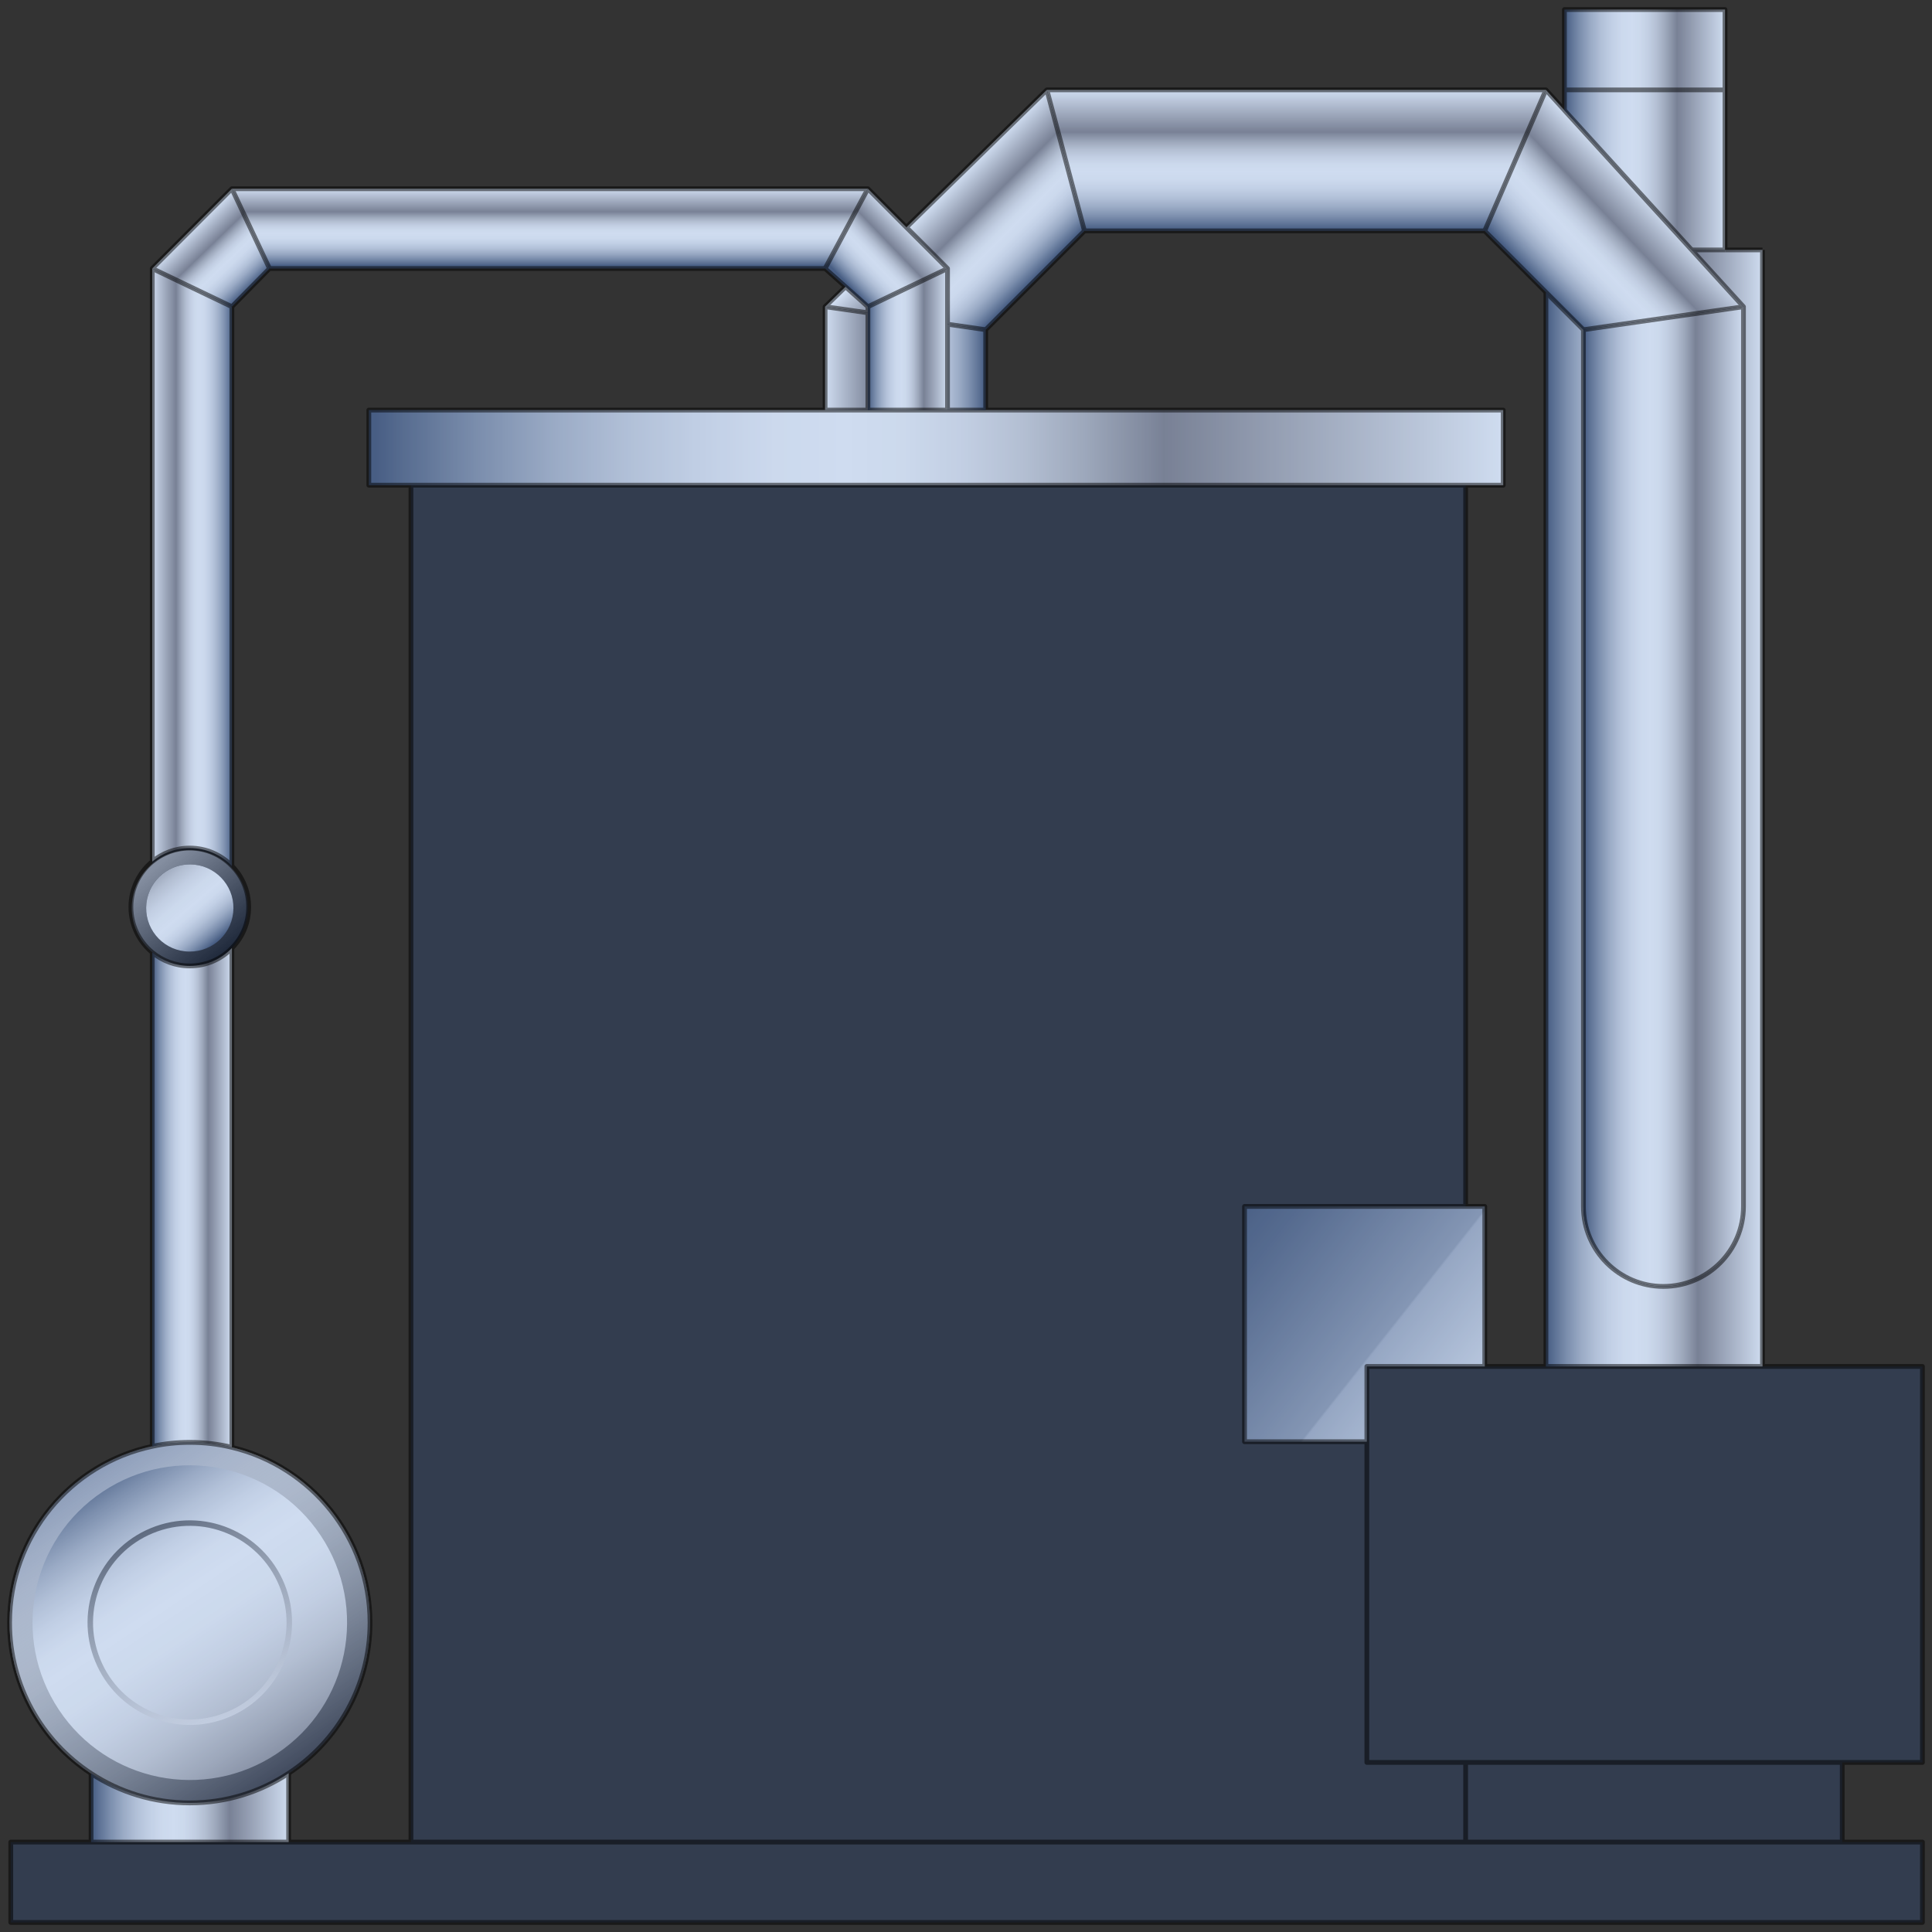  
<svg version="1.1" id="Layer_01" xmlns="http://www.w3.org/2000/svg"   x="0px" y="0px"
	   viewBox="0 0 202 202" xmlns:agg="http://www.example.com" xml:space="preserve">
	 
<rect x="0" y="0" width="202" height="202" fill="#333333" stroke="none"/>
	 
<agg:params>
	<agg:param type="C" name="color" description="Color" cssAttributes="fill" classes="color"/>
	<agg:param type="F" name="saturation" description="Saturation" min="0" max="1" cssAttributes="opacity" classes="color"/>
</agg:params>
	 
<style type="text/css" >
   <![CDATA[

	.stroke,.thin,.thick{
		stroke-linecap:butt;
		stroke-linejoin:round;
		stroke: black;
		fill:none;
		opacity:0.5;
	}

	.stroke{stroke-width:0.5;}

	.thin {stroke-width:0.25;}

	.thick {stroke-width:0.75;}
	
	.color {
		fill:#3664BF;
		opacity:0.2;
	}

      ]]>
</style>
	 
<linearGradient id="SVGID_1_" gradientUnits="userSpaceOnUse" x1="9.402" y1="153.959" x2="30.284" y2="185.347">
	<stop  offset="0.005" style="stop-color:#4D5C75"/>
	<stop  offset="0.031" style="stop-color:#616F85"/>
	<stop  offset="0.097" style="stop-color:#8E99A9"/>
	<stop  offset="0.163" style="stop-color:#B4BCC7"/>
	<stop  offset="0.229" style="stop-color:#D1D7DE"/>
	<stop  offset="0.294" style="stop-color:#E5EAEF"/>
	<stop  offset="0.358" style="stop-color:#F2F6F9"/>
	<stop  offset="0.42" style="stop-color:#F6FAFC"/>
	<stop  offset="0.526" style="stop-color:#F2F6F8"/>
	<stop  offset="0.635" style="stop-color:#E6E9EC"/>
	<stop  offset="0.747" style="stop-color:#D3D5D7"/>
	<stop  offset="0.859" style="stop-color:#B7B8BA"/>
	<stop  offset="0.972" style="stop-color:#949396"/>
	<stop  offset="1" style="stop-color:#8A888B"/>
</linearGradient>
<path fill="url(#SVGID_1_)" d="M35.533,159.219c-5.764-8.675-17.46-11.025-26.131-5.26c-8.659,5.767-11.008,17.469-5.245,26.133
	c5.764,8.675,17.46,11.027,26.119,5.26C38.947,179.586,41.296,167.883,35.533,159.219z"/>
<linearGradient id="SVGID_2_" gradientUnits="userSpaceOnUse" x1="30.273" y1="185.353" x2="9.279" y2="153.753">
	<stop  offset="0.005" style="stop-color:#010101"/>
	<stop  offset="1" style="stop-color:#FFFFFF"/>
</linearGradient>
<path opacity="0.5" fill="url(#SVGID_2_)" d="M28.951,183.35c7.56-5.026,9.616-15.243,4.58-22.805
	c-5.023-7.563-15.234-9.62-22.793-4.582c-7.559,5.026-9.615,15.242-4.58,22.805C11.182,186.332,21.393,188.388,28.951,183.35z
	 M35.533,159.219c5.763,8.664,3.414,20.367-5.257,26.133c-8.659,5.767-20.355,3.416-26.119-5.26
	c-5.763-8.664-3.414-20.366,5.245-26.133C18.073,148.194,29.769,150.544,35.533,159.219z"/>
<linearGradient id="SVGID_3_" gradientUnits="userSpaceOnUse" x1="15.502" y1="159.336" x2="23.995" y2="179.509">
	<stop  offset="0.005" style="stop-color:#010101"/>
	<stop  offset="1" style="stop-color:#FFFFFF"/>
</linearGradient>
<path opacity="0.5" fill="url(#SVGID_3_)" d="M23.693,179.013c5.167-2.116,7.633-8.025,5.504-13.208
	c-2.115-5.169-8.035-7.637-13.202-5.507c-5.167,2.117-7.633,8.041-5.504,13.208C12.607,178.677,18.514,181.144,23.693,179.013z
	 M29.73,165.584c2.245,5.468-0.364,11.715-5.829,13.963c-5.453,2.246-11.709-0.364-13.943-5.833
	c-2.245-5.455,0.364-11.702,5.83-13.949C21.241,157.519,27.484,160.129,29.73,165.584z"/>
<linearGradient id="SVGID_4_" gradientUnits="userSpaceOnUse" x1="23.718" y1="99.624" x2="16.28" y2="90.619">
	<stop  offset="0.005" style="stop-color:#010101"/>
	<stop  offset="1" style="stop-color:#FFFFFF"/>
</linearGradient>
<path opacity="0.5" fill="url(#SVGID_4_)" d="M24.408,94.98c0.031-2.505-1.988-4.573-4.508-4.605
	c-2.52-0.031-4.586,1.99-4.618,4.512c-0.031,2.521,1.988,4.588,4.509,4.604C22.31,99.523,24.376,97.502,24.408,94.98z
	 M19.837,88.872c3.35,0,6.074,2.71,6.074,6.061c0,3.353-2.724,6.061-6.074,6.061c-3.334,0-6.058-2.708-6.058-6.061
	C13.779,91.582,16.503,88.872,19.837,88.872z"/>
<linearGradient id="SVGID_5_" gradientUnits="userSpaceOnUse" x1="22.775" y1="98.359" x2="15.729" y2="90.138">
	<stop  offset="0.005" style="stop-color:#4D5C75"/>
	<stop  offset="0.031" style="stop-color:#616F85"/>
	<stop  offset="0.097" style="stop-color:#8E99A9"/>
	<stop  offset="0.163" style="stop-color:#B4BCC7"/>
	<stop  offset="0.229" style="stop-color:#D1D7DE"/>
	<stop  offset="0.294" style="stop-color:#E5EAEF"/>
	<stop  offset="0.358" style="stop-color:#F2F6F9"/>
	<stop  offset="0.42" style="stop-color:#F6FAFC"/>
	<stop  offset="0.526" style="stop-color:#F2F6F8"/>
	<stop  offset="0.635" style="stop-color:#E6E9EC"/>
	<stop  offset="0.747" style="stop-color:#D3D5D7"/>
	<stop  offset="0.859" style="stop-color:#B7B8BA"/>
	<stop  offset="0.972" style="stop-color:#949396"/>
	<stop  offset="1" style="stop-color:#8A888B"/>
</linearGradient>
<path fill="url(#SVGID_5_)" d="M19.899,90.375c2.52,0.032,4.54,2.1,4.508,4.605c-0.032,2.522-2.098,4.542-4.618,4.51
	c-2.521-0.015-4.54-2.083-4.509-4.604C15.313,92.365,17.379,90.345,19.899,90.375z"/>
<linearGradient id="SVGID_6_" gradientUnits="userSpaceOnUse" x1="42.968" y1="121.665" x2="153.238" y2="121.665">
	<stop  offset="0.005" style="stop-color:#4D5C75"/>
	<stop  offset="0.031" style="stop-color:#616F85"/>
	<stop  offset="0.097" style="stop-color:#8E99A9"/>
	<stop  offset="0.163" style="stop-color:#B4BCC7"/>
	<stop  offset="0.229" style="stop-color:#D1D7DE"/>
	<stop  offset="0.294" style="stop-color:#E5EAEF"/>
	<stop  offset="0.358" style="stop-color:#F2F6F9"/>
	<stop  offset="0.42" style="stop-color:#F6FAFC"/>
	<stop  offset="0.471" style="stop-color:#F2F6F8"/>
	<stop  offset="0.524" style="stop-color:#E6E9EC"/>
	<stop  offset="0.578" style="stop-color:#D3D5D7"/>
	<stop  offset="0.632" style="stop-color:#B7B8BA"/>
	<stop  offset="0.687" style="stop-color:#949396"/>
	<stop  offset="0.701" style="stop-color:#8A888B"/>
	<stop  offset="1" style="stop-color:#F6FAFC"/>
</linearGradient>
<rect x="42.968" y="50.731" fill="url(#SVGID_6_)"  />
<linearGradient id="SVGID_7_" gradientUnits="userSpaceOnUse" x1="1.146" y1="192.192" x2="201.794" y2="201.444">
	<stop  offset="0.005" style="stop-color:#4D5C75"/>
	<stop  offset="0.161" style="stop-color:#5E6C83"/>
	<stop  offset="0.469" style="stop-color:#8B96A7"/>
	<stop  offset="0.558" style="stop-color:#99A3B2"/>
	<stop  offset="0.564" style="stop-color:#AEB7C4"/>
	<stop  offset="1" style="stop-color:#F6FAFC"/>
</linearGradient>
<rect x="1.127" y="192.599" fill="url(#SVGID_7_)"  />
<linearGradient id="SVGID_8_" gradientUnits="userSpaceOnUse" x1="153.238" y1="188.434" x2="192.616" y2="188.434">
	<stop  offset="0.005" style="stop-color:#4D5C75"/>
	<stop  offset="0.031" style="stop-color:#616F85"/>
	<stop  offset="0.097" style="stop-color:#8E99A9"/>
	<stop  offset="0.163" style="stop-color:#B4BCC7"/>
	<stop  offset="0.229" style="stop-color:#D1D7DE"/>
	<stop  offset="0.294" style="stop-color:#E5EAEF"/>
	<stop  offset="0.358" style="stop-color:#F2F6F9"/>
	<stop  offset="0.42" style="stop-color:#F6FAFC"/>
	<stop  offset="0.471" style="stop-color:#F2F6F8"/>
	<stop  offset="0.524" style="stop-color:#E6E9EC"/>
	<stop  offset="0.578" style="stop-color:#D3D5D7"/>
	<stop  offset="0.632" style="stop-color:#B7B8BA"/>
	<stop  offset="0.687" style="stop-color:#949396"/>
	<stop  offset="0.701" style="stop-color:#8A888B"/>
	<stop  offset="1" style="stop-color:#F6FAFC"/>
</linearGradient>
<rect x="153.238" y="184.269" fill="url(#SVGID_8_)"  />
<linearGradient id="SVGID_9_" gradientUnits="userSpaceOnUse" x1="161.634" y1="84.5" x2="184.277" y2="84.5">
	<stop  offset="0.005" style="stop-color:#4D5C75"/>
	<stop  offset="0.031" style="stop-color:#616F85"/>
	<stop  offset="0.097" style="stop-color:#8E99A9"/>
	<stop  offset="0.163" style="stop-color:#B4BCC7"/>
	<stop  offset="0.229" style="stop-color:#D1D7DE"/>
	<stop  offset="0.294" style="stop-color:#E5EAEF"/>
	<stop  offset="0.358" style="stop-color:#F2F6F9"/>
	<stop  offset="0.42" style="stop-color:#F6FAFC"/>
	<stop  offset="0.471" style="stop-color:#F2F6F8"/>
	<stop  offset="0.524" style="stop-color:#E6E9EC"/>
	<stop  offset="0.578" style="stop-color:#D3D5D7"/>
	<stop  offset="0.632" style="stop-color:#B7B8BA"/>
	<stop  offset="0.687" style="stop-color:#949396"/>
	<stop  offset="0.701" style="stop-color:#8A888B"/>
	<stop  offset="1" style="stop-color:#F6FAFC"/>
</linearGradient>
<path fill="url(#SVGID_9_)" d="M184.277,26.131v116.737h-22.644V30.552c1.307,1.307,2.614,2.615,3.92,3.922
	c0,30.547,0,61.104,0,91.663c0,4.617,3.747,8.366,8.361,8.366c4.626,0,8.373-3.749,8.373-8.366c0-31.357,0-62.713,0-94.07
	c-1.804-1.979-3.608-3.957-5.412-5.936h3.481H184.277z"/>
<linearGradient id="SVGID_10_" gradientUnits="userSpaceOnUse" x1="165.554" y1="83.285" x2="182.288" y2="83.285">
	<stop  offset="0.005" style="stop-color:#4D5C75"/>
	<stop  offset="0.031" style="stop-color:#616F85"/>
	<stop  offset="0.097" style="stop-color:#8E99A9"/>
	<stop  offset="0.163" style="stop-color:#B4BCC7"/>
	<stop  offset="0.229" style="stop-color:#D1D7DE"/>
	<stop  offset="0.294" style="stop-color:#E5EAEF"/>
	<stop  offset="0.358" style="stop-color:#F2F6F9"/>
	<stop  offset="0.42" style="stop-color:#F6FAFC"/>
	<stop  offset="0.471" style="stop-color:#F2F6F8"/>
	<stop  offset="0.524" style="stop-color:#E6E9EC"/>
	<stop  offset="0.578" style="stop-color:#D3D5D7"/>
	<stop  offset="0.632" style="stop-color:#B7B8BA"/>
	<stop  offset="0.687" style="stop-color:#949396"/>
	<stop  offset="0.701" style="stop-color:#8A888B"/>
	<stop  offset="1" style="stop-color:#F6FAFC"/>
</linearGradient>
<path fill="url(#SVGID_10_)" d="M182.288,32.067c0,31.356,0,62.713,0,94.07c0,4.617-3.747,8.366-8.373,8.366
	c-4.615,0-8.361-3.749-8.361-8.366c0-30.559,0-61.116,0-91.663L182.288,32.067z"/>
<linearGradient id="SVGID_11_" gradientUnits="userSpaceOnUse" x1="161.713" y1="30.505" x2="172.097" y2="20.604">
	<stop  offset="0.005" style="stop-color:#4D5C75"/>
	<stop  offset="0.031" style="stop-color:#616F85"/>
	<stop  offset="0.097" style="stop-color:#8E99A9"/>
	<stop  offset="0.163" style="stop-color:#B4BCC7"/>
	<stop  offset="0.229" style="stop-color:#D1D7DE"/>
	<stop  offset="0.294" style="stop-color:#E5EAEF"/>
	<stop  offset="0.358" style="stop-color:#F2F6F9"/>
	<stop  offset="0.42" style="stop-color:#F6FAFC"/>
	<stop  offset="0.471" style="stop-color:#F2F6F8"/>
	<stop  offset="0.524" style="stop-color:#E6E9EC"/>
	<stop  offset="0.578" style="stop-color:#D3D5D7"/>
	<stop  offset="0.632" style="stop-color:#B7B8BA"/>
	<stop  offset="0.687" style="stop-color:#949396"/>
	<stop  offset="0.701" style="stop-color:#8A888B"/>
	<stop  offset="1" style="stop-color:#F6FAFC"/>
</linearGradient>
<path fill="url(#SVGID_11_)" d="M155.227,24.142L161.634,9.4c0.647,0.707,1.931,2.129,1.931,2.129
	c4.441,4.872,16.919,18.56,18.723,20.538l-16.734,2.407C164.248,33.167,157.366,26.271,155.227,24.142z"/>
<linearGradient id="SVGID_12_" gradientUnits="userSpaceOnUse" x1="163.565" y1="13.565" x2="180.357" y2="13.565">
	<stop  offset="0.005" style="stop-color:#4D5C75"/>
	<stop  offset="0.031" style="stop-color:#616F85"/>
	<stop  offset="0.097" style="stop-color:#8E99A9"/>
	<stop  offset="0.163" style="stop-color:#B4BCC7"/>
	<stop  offset="0.229" style="stop-color:#D1D7DE"/>
	<stop  offset="0.294" style="stop-color:#E5EAEF"/>
	<stop  offset="0.358" style="stop-color:#F2F6F9"/>
	<stop  offset="0.42" style="stop-color:#F6FAFC"/>
	<stop  offset="0.471" style="stop-color:#F2F6F8"/>
	<stop  offset="0.524" style="stop-color:#E6E9EC"/>
	<stop  offset="0.578" style="stop-color:#D3D5D7"/>
	<stop  offset="0.632" style="stop-color:#B7B8BA"/>
	<stop  offset="0.687" style="stop-color:#949396"/>
	<stop  offset="0.701" style="stop-color:#8A888B"/>
	<stop  offset="1" style="stop-color:#F6FAFC"/>
</linearGradient>
<path fill="url(#SVGID_12_)" d="M163.565,1v10.518v0.012c4.441,4.872,8.87,9.731,13.311,14.602h3.481V1H163.565z"/>
<linearGradient id="SVGID_13_" gradientUnits="userSpaceOnUse" x1="135.544" y1="24.059" x2="135.544" y2="9.444">
	<stop  offset="0.005" style="stop-color:#4D5C75"/>
	<stop  offset="0.031" style="stop-color:#616F85"/>
	<stop  offset="0.097" style="stop-color:#8E99A9"/>
	<stop  offset="0.163" style="stop-color:#B4BCC7"/>
	<stop  offset="0.229" style="stop-color:#D1D7DE"/>
	<stop  offset="0.294" style="stop-color:#E5EAEF"/>
	<stop  offset="0.358" style="stop-color:#F2F6F9"/>
	<stop  offset="0.42" style="stop-color:#F6FAFC"/>
	<stop  offset="0.471" style="stop-color:#F2F6F8"/>
	<stop  offset="0.524" style="stop-color:#E6E9EC"/>
	<stop  offset="0.578" style="stop-color:#D3D5D7"/>
	<stop  offset="0.632" style="stop-color:#B7B8BA"/>
	<stop  offset="0.687" style="stop-color:#949396"/>
	<stop  offset="0.701" style="stop-color:#8A888B"/>
	<stop  offset="1" style="stop-color:#F6FAFC"/>
</linearGradient>
<path fill="url(#SVGID_13_)" d="M161.634,9.4l-6.407,14.742c-13.947,0-27.894,0-41.84,0L109.454,9.4
	C126.847,9.4,144.24,9.4,161.634,9.4z"/>
<linearGradient id="SVGID_14_" gradientUnits="userSpaceOnUse" x1="38.562" y1="46.803" x2="157.17" y2="46.803">
	<stop  offset="0.005" style="stop-color:#4D5C75"/>
	<stop  offset="0.031" style="stop-color:#616F85"/>
	<stop  offset="0.097" style="stop-color:#8E99A9"/>
	<stop  offset="0.163" style="stop-color:#B4BCC7"/>
	<stop  offset="0.229" style="stop-color:#D1D7DE"/>
	<stop  offset="0.294" style="stop-color:#E5EAEF"/>
	<stop  offset="0.358" style="stop-color:#F2F6F9"/>
	<stop  offset="0.42" style="stop-color:#F6FAFC"/>
	<stop  offset="0.471" style="stop-color:#F2F6F8"/>
	<stop  offset="0.524" style="stop-color:#E6E9EC"/>
	<stop  offset="0.578" style="stop-color:#D3D5D7"/>
	<stop  offset="0.632" style="stop-color:#B7B8BA"/>
	<stop  offset="0.687" style="stop-color:#949396"/>
	<stop  offset="0.701" style="stop-color:#8A888B"/>
	<stop  offset="1" style="stop-color:#F6FAFC"/>
</linearGradient>
<polygon fill="url(#SVGID_14_)" points="157.17,42.875 157.17,50.731 153.238,50.731 42.968,50.731 38.562,50.731 38.562,42.875 "/>
<g id="flat">
	<linearGradient id="SVGID_15_" gradientUnits="userSpaceOnUse" x1="143.471" y1="142.955" x2="202.075" y2="185.366">
		<stop  offset="0.005" style="stop-color:#4D5C75"/>
		<stop  offset="0.161" style="stop-color:#5E6C83"/>
		<stop  offset="0.469" style="stop-color:#8B96A7"/>
		<stop  offset="0.558" style="stop-color:#99A3B2"/>
		<stop  offset="0.564" style="stop-color:#AEB7C4"/>
		<stop  offset="1" style="stop-color:#F6FAFC"/>
	</linearGradient>
	<rect x="142.911" y="142.869" fill="url(#SVGID_15_)"  />
	<linearGradient id="SVGID_16_" gradientUnits="userSpaceOnUse" x1="127.556" y1="126.461" x2="157.976" y2="150.55">
		<stop  offset="0.005" style="stop-color:#4D5C75"/>
		<stop  offset="0.161" style="stop-color:#5E6C83"/>
		<stop  offset="0.469" style="stop-color:#8B96A7"/>
		<stop  offset="0.558" style="stop-color:#99A3B2"/>
		<stop  offset="0.564" style="stop-color:#AEB7C4"/>
		<stop  offset="1" style="stop-color:#F6FAFC"/>
	</linearGradient>
	<polygon fill="url(#SVGID_16_)" points="155.239,142.869 142.911,142.869 142.911,150.737 130.12,150.737 130.12,126.137 
		155.239,126.137 	"/>
</g>
<linearGradient id="SVGID_17_" gradientUnits="userSpaceOnUse" x1="109.956" y1="27.343" x2="100.743" y2="18.13">
	<stop  offset="0.005" style="stop-color:#4D5C75"/>
	<stop  offset="0.031" style="stop-color:#616F85"/>
	<stop  offset="0.097" style="stop-color:#8E99A9"/>
	<stop  offset="0.163" style="stop-color:#B4BCC7"/>
	<stop  offset="0.229" style="stop-color:#D1D7DE"/>
	<stop  offset="0.294" style="stop-color:#E5EAEF"/>
	<stop  offset="0.358" style="stop-color:#F2F6F9"/>
	<stop  offset="0.42" style="stop-color:#F6FAFC"/>
	<stop  offset="0.471" style="stop-color:#F2F6F8"/>
	<stop  offset="0.524" style="stop-color:#E6E9EC"/>
	<stop  offset="0.578" style="stop-color:#D3D5D7"/>
	<stop  offset="0.632" style="stop-color:#B7B8BA"/>
	<stop  offset="0.687" style="stop-color:#949396"/>
	<stop  offset="0.701" style="stop-color:#8A888B"/>
	<stop  offset="1" style="stop-color:#F6FAFC"/>
</linearGradient>
<path fill="url(#SVGID_17_)" d="M109.454,9.4l3.933,14.742c-3.435,3.436-6.881,6.884-10.328,10.333l-3.99-0.578v-5.821l-4.302-4.304
	C99.659,18.981,104.562,14.19,109.454,9.4z"/>
<linearGradient id="SVGID_18_" gradientUnits="userSpaceOnUse" x1="103.027" y1="38.385" x2="86.274" y2="38.385">
	<stop  offset="0.005" style="stop-color:#4D5C75"/>
	<stop  offset="0.031" style="stop-color:#616F85"/>
	<stop  offset="0.097" style="stop-color:#8E99A9"/>
	<stop  offset="0.163" style="stop-color:#B4BCC7"/>
	<stop  offset="0.229" style="stop-color:#D1D7DE"/>
	<stop  offset="0.294" style="stop-color:#E5EAEF"/>
	<stop  offset="0.358" style="stop-color:#F2F6F9"/>
	<stop  offset="0.42" style="stop-color:#F6FAFC"/>
	<stop  offset="0.471" style="stop-color:#F2F6F8"/>
	<stop  offset="0.524" style="stop-color:#E6E9EC"/>
	<stop  offset="0.578" style="stop-color:#D3D5D7"/>
	<stop  offset="0.632" style="stop-color:#B7B8BA"/>
	<stop  offset="0.687" style="stop-color:#949396"/>
	<stop  offset="0.701" style="stop-color:#8A888B"/>
	<stop  offset="1" style="stop-color:#F6FAFC"/>
</linearGradient>
<path fill="url(#SVGID_18_)" d="M103.059,34.474c0,2.8,0,5.6,0,8.4h-3.99v-8.979L103.059,34.474z"/>
<linearGradient id="SVGID_19_" gradientUnits="userSpaceOnUse" x1="90.742" y1="35.475" x2="99.068" y2="35.475">
	<stop  offset="0.005" style="stop-color:#4D5C75"/>
	<stop  offset="0.031" style="stop-color:#616F85"/>
	<stop  offset="0.097" style="stop-color:#8E99A9"/>
	<stop  offset="0.163" style="stop-color:#B4BCC7"/>
	<stop  offset="0.229" style="stop-color:#D1D7DE"/>
	<stop  offset="0.294" style="stop-color:#E5EAEF"/>
	<stop  offset="0.358" style="stop-color:#F2F6F9"/>
	<stop  offset="0.42" style="stop-color:#F6FAFC"/>
	<stop  offset="0.471" style="stop-color:#F2F6F8"/>
	<stop  offset="0.524" style="stop-color:#E6E9EC"/>
	<stop  offset="0.578" style="stop-color:#D3D5D7"/>
	<stop  offset="0.632" style="stop-color:#B7B8BA"/>
	<stop  offset="0.687" style="stop-color:#949396"/>
	<stop  offset="0.701" style="stop-color:#8A888B"/>
	<stop  offset="1" style="stop-color:#F6FAFC"/>
</linearGradient>
<polygon fill="url(#SVGID_19_)" points="99.068,33.896 99.068,42.875 90.742,42.875 90.742,32.704 90.742,32.067 99.068,28.075 "/>
<linearGradient id="SVGID_20_" gradientUnits="userSpaceOnUse" x1="88.703" y1="29.857" x2="94.994" y2="23.82">
	<stop  offset="0.005" style="stop-color:#4D5C75"/>
	<stop  offset="0.031" style="stop-color:#616F85"/>
	<stop  offset="0.097" style="stop-color:#8E99A9"/>
	<stop  offset="0.163" style="stop-color:#B4BCC7"/>
	<stop  offset="0.229" style="stop-color:#D1D7DE"/>
	<stop  offset="0.294" style="stop-color:#E5EAEF"/>
	<stop  offset="0.358" style="stop-color:#F2F6F9"/>
	<stop  offset="0.42" style="stop-color:#F6FAFC"/>
	<stop  offset="0.471" style="stop-color:#F2F6F8"/>
	<stop  offset="0.524" style="stop-color:#E6E9EC"/>
	<stop  offset="0.578" style="stop-color:#D3D5D7"/>
	<stop  offset="0.632" style="stop-color:#B7B8BA"/>
	<stop  offset="0.687" style="stop-color:#949396"/>
	<stop  offset="0.701" style="stop-color:#8A888B"/>
	<stop  offset="1" style="stop-color:#F6FAFC"/>
</linearGradient>
<polygon fill="url(#SVGID_20_)" points="94.767,23.771 99.068,28.075 90.742,32.067 88.406,29.984 86.267,28.075 90.742,19.733 "/>
<linearGradient id="SVGID_21_" gradientUnits="userSpaceOnUse" x1="103.027" y1="37.471" x2="86.275" y2="37.471">
	<stop  offset="0.005" style="stop-color:#4D5C75"/>
	<stop  offset="0.031" style="stop-color:#616F85"/>
	<stop  offset="0.097" style="stop-color:#8E99A9"/>
	<stop  offset="0.163" style="stop-color:#B4BCC7"/>
	<stop  offset="0.229" style="stop-color:#D1D7DE"/>
	<stop  offset="0.294" style="stop-color:#E5EAEF"/>
	<stop  offset="0.358" style="stop-color:#F2F6F9"/>
	<stop  offset="0.42" style="stop-color:#F6FAFC"/>
	<stop  offset="0.471" style="stop-color:#F2F6F8"/>
	<stop  offset="0.524" style="stop-color:#E6E9EC"/>
	<stop  offset="0.578" style="stop-color:#D3D5D7"/>
	<stop  offset="0.632" style="stop-color:#B7B8BA"/>
	<stop  offset="0.687" style="stop-color:#949396"/>
	<stop  offset="0.701" style="stop-color:#8A888B"/>
	<stop  offset="1" style="stop-color:#F6FAFC"/>
</linearGradient>
<polygon fill="url(#SVGID_21_)" points="90.742,32.704 90.742,42.875 86.267,42.875 86.267,32.067 "/>
<linearGradient id="SVGID_22_" gradientUnits="userSpaceOnUse" x1="96.868" y1="40.431" x2="87.657" y2="31.22">
	<stop  offset="0.005" style="stop-color:#4D5C75"/>
	<stop  offset="0.031" style="stop-color:#616F85"/>
	<stop  offset="0.097" style="stop-color:#8E99A9"/>
	<stop  offset="0.163" style="stop-color:#B4BCC7"/>
	<stop  offset="0.229" style="stop-color:#D1D7DE"/>
	<stop  offset="0.294" style="stop-color:#E5EAEF"/>
	<stop  offset="0.358" style="stop-color:#F2F6F9"/>
	<stop  offset="0.42" style="stop-color:#F6FAFC"/>
	<stop  offset="0.471" style="stop-color:#F2F6F8"/>
	<stop  offset="0.524" style="stop-color:#E6E9EC"/>
	<stop  offset="0.578" style="stop-color:#D3D5D7"/>
	<stop  offset="0.632" style="stop-color:#B7B8BA"/>
	<stop  offset="0.687" style="stop-color:#949396"/>
	<stop  offset="0.701" style="stop-color:#8A888B"/>
	<stop  offset="1" style="stop-color:#F6FAFC"/>
</linearGradient>
<polygon fill="url(#SVGID_22_)" points="90.742,32.067 90.742,32.704 86.267,32.067 88.406,29.984 "/>
<linearGradient id="SVGID_23_" gradientUnits="userSpaceOnUse" x1="57.494" y1="27.832" x2="57.494" y2="19.727">
	<stop  offset="0.005" style="stop-color:#4D5C75"/>
	<stop  offset="0.031" style="stop-color:#616F85"/>
	<stop  offset="0.097" style="stop-color:#8E99A9"/>
	<stop  offset="0.163" style="stop-color:#B4BCC7"/>
	<stop  offset="0.229" style="stop-color:#D1D7DE"/>
	<stop  offset="0.294" style="stop-color:#E5EAEF"/>
	<stop  offset="0.358" style="stop-color:#F2F6F9"/>
	<stop  offset="0.42" style="stop-color:#F6FAFC"/>
	<stop  offset="0.471" style="stop-color:#F2F6F8"/>
	<stop  offset="0.524" style="stop-color:#E6E9EC"/>
	<stop  offset="0.578" style="stop-color:#D3D5D7"/>
	<stop  offset="0.632" style="stop-color:#B7B8BA"/>
	<stop  offset="0.687" style="stop-color:#949396"/>
	<stop  offset="0.701" style="stop-color:#8A888B"/>
	<stop  offset="1" style="stop-color:#F6FAFC"/>
</linearGradient>
<polygon fill="url(#SVGID_23_)" points="90.742,19.733 86.267,28.075 28.177,28.075 24.245,19.733 "/>
<linearGradient id="SVGID_24_" gradientUnits="userSpaceOnUse" x1="9.523" y1="189.007" x2="30.178" y2="189.007">
	<stop  offset="0.005" style="stop-color:#4D5C75"/>
	<stop  offset="0.031" style="stop-color:#616F85"/>
	<stop  offset="0.097" style="stop-color:#8E99A9"/>
	<stop  offset="0.163" style="stop-color:#B4BCC7"/>
	<stop  offset="0.229" style="stop-color:#D1D7DE"/>
	<stop  offset="0.294" style="stop-color:#E5EAEF"/>
	<stop  offset="0.358" style="stop-color:#F2F6F9"/>
	<stop  offset="0.42" style="stop-color:#F6FAFC"/>
	<stop  offset="0.471" style="stop-color:#F2F6F8"/>
	<stop  offset="0.524" style="stop-color:#E6E9EC"/>
	<stop  offset="0.578" style="stop-color:#D3D5D7"/>
	<stop  offset="0.632" style="stop-color:#B7B8BA"/>
	<stop  offset="0.687" style="stop-color:#949396"/>
	<stop  offset="0.701" style="stop-color:#8A888B"/>
	<stop  offset="1" style="stop-color:#F6FAFC"/>
</linearGradient>
<path fill="url(#SVGID_24_)" d="M30.178,185.426v7.173H9.523v-7.173c2.96,1.943,6.511,3.078,10.315,3.078
	c3.816,0,7.367-1.134,10.327-3.089L30.178,185.426z"/>
<linearGradient id="SVGID_25_" gradientUnits="userSpaceOnUse" x1="26.108" y1="30.124" x2="20.13" y2="23.953">
	<stop  offset="0.005" style="stop-color:#4D5C75"/>
	<stop  offset="0.031" style="stop-color:#616F85"/>
	<stop  offset="0.097" style="stop-color:#8E99A9"/>
	<stop  offset="0.163" style="stop-color:#B4BCC7"/>
	<stop  offset="0.229" style="stop-color:#D1D7DE"/>
	<stop  offset="0.294" style="stop-color:#E5EAEF"/>
	<stop  offset="0.358" style="stop-color:#F2F6F9"/>
	<stop  offset="0.42" style="stop-color:#F6FAFC"/>
	<stop  offset="0.471" style="stop-color:#F2F6F8"/>
	<stop  offset="0.524" style="stop-color:#E6E9EC"/>
	<stop  offset="0.578" style="stop-color:#D3D5D7"/>
	<stop  offset="0.632" style="stop-color:#B7B8BA"/>
	<stop  offset="0.687" style="stop-color:#949396"/>
	<stop  offset="0.701" style="stop-color:#8A888B"/>
	<stop  offset="1" style="stop-color:#F6FAFC"/>
</linearGradient>
<polygon fill="url(#SVGID_25_)" points="24.245,19.733 28.177,28.075 24.245,32.067 15.918,28.075 "/>
<linearGradient id="SVGID_26_" gradientUnits="userSpaceOnUse" x1="15.918" y1="125.234" x2="24.245" y2="125.234">
	<stop  offset="0.005" style="stop-color:#4D5C75"/>
	<stop  offset="0.031" style="stop-color:#616F85"/>
	<stop  offset="0.097" style="stop-color:#8E99A9"/>
	<stop  offset="0.163" style="stop-color:#B4BCC7"/>
	<stop  offset="0.229" style="stop-color:#D1D7DE"/>
	<stop  offset="0.294" style="stop-color:#E5EAEF"/>
	<stop  offset="0.358" style="stop-color:#F2F6F9"/>
	<stop  offset="0.42" style="stop-color:#F6FAFC"/>
	<stop  offset="0.471" style="stop-color:#F2F6F8"/>
	<stop  offset="0.524" style="stop-color:#E6E9EC"/>
	<stop  offset="0.578" style="stop-color:#D3D5D7"/>
	<stop  offset="0.632" style="stop-color:#B7B8BA"/>
	<stop  offset="0.687" style="stop-color:#949396"/>
	<stop  offset="0.701" style="stop-color:#8A888B"/>
	<stop  offset="1" style="stop-color:#F6FAFC"/>
</linearGradient>
<path fill="url(#SVGID_26_)" d="M24.245,99.154v52.172c-1.411-0.347-2.891-0.521-4.406-0.521c-1.342,0-2.66,0.139-3.92,0.417V99.582
	c1.064,0.88,2.429,1.412,3.92,1.412c1.723,0,3.284-0.706,4.395-1.852L24.245,99.154z"/>
<linearGradient id="SVGID_27_" gradientUnits="userSpaceOnUse" x1="24.349" y1="59.299" x2="15.875" y2="59.299">
	<stop  offset="0.005" style="stop-color:#4D5C75"/>
	<stop  offset="0.031" style="stop-color:#616F85"/>
	<stop  offset="0.097" style="stop-color:#8E99A9"/>
	<stop  offset="0.163" style="stop-color:#B4BCC7"/>
	<stop  offset="0.229" style="stop-color:#D1D7DE"/>
	<stop  offset="0.294" style="stop-color:#E5EAEF"/>
	<stop  offset="0.358" style="stop-color:#F2F6F9"/>
	<stop  offset="0.42" style="stop-color:#F6FAFC"/>
	<stop  offset="0.471" style="stop-color:#F2F6F8"/>
	<stop  offset="0.524" style="stop-color:#E6E9EC"/>
	<stop  offset="0.578" style="stop-color:#D3D5D7"/>
	<stop  offset="0.632" style="stop-color:#B7B8BA"/>
	<stop  offset="0.687" style="stop-color:#949396"/>
	<stop  offset="0.701" style="stop-color:#8A888B"/>
	<stop  offset="1" style="stop-color:#F6FAFC"/>
</linearGradient>
<path fill="url(#SVGID_27_)" d="M24.245,32.067v58.443l-0.012,0.012c-1.11-1.146-2.671-1.852-4.395-1.852
	c-1.492,0-2.856,0.532-3.92,1.411V28.075L24.245,32.067z"/>
<linearGradient id="color_1_" gradientUnits="userSpaceOnUse" x1="203.496" y1="101" x2="-0.043" y2="101">
	<stop  offset="0.005" style="stop-color:#4D5C75"/>
	<stop  offset="0.031" style="stop-color:#616F85"/>
	<stop  offset="0.097" style="stop-color:#8E99A9"/>
	<stop  offset="0.163" style="stop-color:#B4BCC7"/>
	<stop  offset="0.229" style="stop-color:#D1D7DE"/>
	<stop  offset="0.294" style="stop-color:#E5EAEF"/>
	<stop  offset="0.358" style="stop-color:#F2F6F9"/>
	<stop  offset="0.42" style="stop-color:#F6FAFC"/>
	<stop  offset="0.471" style="stop-color:#F2F6F8"/>
	<stop  offset="0.524" style="stop-color:#E6E9EC"/>
	<stop  offset="0.578" style="stop-color:#D3D5D7"/>
	<stop  offset="0.632" style="stop-color:#B7B8BA"/>
	<stop  offset="0.687" style="stop-color:#949396"/>
	<stop  offset="0.701" style="stop-color:#8A888B"/>
	<stop  offset="1" style="stop-color:#F6FAFC"/>
</linearGradient>

<path class="color" d="M201,184.269v-41.4h-16.723V26.131h-3.92V1h-16.792v10.518v0.012
	c0,0-1.284-1.423-1.931-2.129c-17.394,0-34.787,0-52.18,0c-4.892,4.791-9.795,9.581-14.687,14.372l-4.024-4.039H24.245l-8.327,8.342
	v62.243c-1.306,1.111-2.14,2.764-2.14,4.615c0,1.852,0.833,3.504,2.14,4.615v51.68c-2.262,0.481-4.474,1.373-6.517,2.731
	c-8.659,5.767-11.008,17.469-5.245,26.133c1.458,2.193,3.296,3.979,5.367,5.335v7.171H1.127V201H201v-8.401h-8.384v-8.331H201z
	 M113.386,24.142c13.946,0,41.84,0,41.84,0l6.407,6.41v112.317h-6.395v-16.731h-2.001V50.731h3.932v-7.856h-54.111
	c0-2.8,0-5.6,0-8.4C106.505,31.026,109.951,27.578,113.386,24.142z M23.882,99.445c0.121-0.108,0.239-0.221,0.351-0.338v0.036
	C24.121,99.278,24.003,99.372,23.882,99.445z M30.178,192.599v-7.189c0.032-0.021,0.066-0.037,0.098-0.058
	c8.671-5.766,11.021-17.469,5.257-26.133c-2.741-4.125-6.827-6.8-11.288-7.872V99.094c1.029-1.085,1.666-2.546,1.666-4.161
	c0-1.614-0.636-3.076-1.666-4.162l0-0.261V32.067l3.932-3.992h58.089l2.14,1.909l-2.14,2.083v10.807H38.562v7.856h4.406v141.868
	H30.178z"/>
	
<g class="stroke">
	
		<line x1="24.245" y1="99.154" x2="24.245" y2="151.327"/>
	
		<polyline points="
		90.742,42.875 90.742,32.704 90.742,32.067 88.406,29.984 86.267,28.075 28.177,28.075 24.245,32.067 24.245,90.511 	"/>
	
		<polyline points="
		15.918,90.083 15.918,28.075 24.245,19.733 90.742,19.733 94.767,23.771 99.068,28.075 99.068,33.896 99.068,42.875 	"/>
	
		<line x1="15.918" y1="151.223" x2="15.918" y2="99.582"/>
	
		<polyline points="
		142.911,150.737 130.12,150.737 130.12,126.137 153.238,126.137 155.239,126.137 155.239,132.062 155.239,142.869 	"/>
	
		<line x1="153.238" y1="50.731" x2="153.238" y2="126.137"/>
	
		<line x1="153.238" y1="184.269" x2="153.238" y2="192.599"/>
	
		<line x1="192.616" y1="184.269" x2="192.616" y2="192.599"/>
	
		<line x1="184.277" y1="26.131" x2="180.357" y2="26.131"/>
	
		<line x1="184.277" y1="142.869" x2="184.277" y2="26.131"/>
	
		<polyline points="
		161.634,30.54 161.634,30.552 161.634,142.869 	"/>
	
		<polyline points="
		163.565,11.518 163.565,9.4 163.565,1 180.357,1 180.357,9.4 180.357,26.131 	"/>
	
		<line x1="180.357" y1="9.4" x2="163.565" y2="9.4"/>
	
		<line x1="180.357" y1="26.131" x2="176.876" y2="26.131"/>
	
		<polyline points="
		88.406,29.984 86.267,32.067 86.267,42.875 	"/>
	<path d="
		M103.059,42.875c0-2.8,0-5.6,0-8.4c3.446-3.448,6.893-6.896,10.328-10.333c13.946,0,27.894,0,41.84,0
		c2.14,2.129,4.279,4.27,6.407,6.41c1.307,1.307,2.614,2.615,3.92,3.922c0,30.547,0,61.104,0,91.663
		c0,4.617,3.747,8.366,8.361,8.366c4.626,0,8.373-3.749,8.373-8.366c0-31.357,0-62.713,0-94.07
		c-1.804-1.979-3.608-3.957-5.412-5.936c-4.441-4.871-8.87-9.73-13.311-14.602v-0.012c-0.648-0.706-1.284-1.411-1.931-2.118
		c-17.394,0-34.787,0-52.18,0c-4.892,4.791-9.795,9.581-14.687,14.372"/>
	
		<line x1="42.968" y1="192.599" x2="42.968" y2="50.731"/>
	
		<line x1="90.742" y1="32.704" x2="86.267" y2="32.067"/>
	
		<line x1="103.059" y1="34.474" x2="99.068" y2="33.896"/>
	
		<line x1="9.523" y1="192.599" x2="9.523" y2="185.426"/>
	
		<line x1="30.178" y1="185.426" x2="30.178" y2="192.599"/>
	<path d="
		M24.233,99.143c1.11-1.111,1.77-2.626,1.77-4.304c0-1.678-0.66-3.206-1.77-4.316c-1.11-1.146-2.671-1.852-4.395-1.852
		c-1.492,0-2.856,0.532-3.92,1.411c-1.365,1.134-2.232,2.847-2.232,4.756c0,1.909,0.868,3.609,2.232,4.743
		c1.064,0.88,2.429,1.412,3.92,1.412C21.562,100.994,23.123,100.289,24.233,99.143z"/>
	
		<line x1="90.742" y1="32.067" x2="99.068" y2="28.075"/>
	
		<line x1="86.267" y1="28.075" x2="90.742" y2="19.733"/>
	
		<line x1="28.177" y1="28.075" x2="24.245" y2="19.733"/>
	
		<line x1="24.245" y1="32.067" x2="15.918" y2="28.075"/>
	
		<line x1="113.386" y1="24.142" x2="109.454" y2="9.4"/>
	
		<line x1="155.227" y1="24.142" x2="161.634" y2="9.4"/>
	
		<line x1="165.554" y1="34.474" x2="182.288" y2="32.067"/>
	
		<polygon points="
		142.911,150.737 142.911,142.869 155.239,142.869 159.159,142.869 161.634,142.869 184.277,142.869 201,142.869 201,184.269 
		192.616,184.269 153.238,184.269 142.911,184.269 	"/>
	
		<polygon points="
		192.616,192.599 201,192.599 201,201 1.127,201 1.127,192.599 9.523,192.599 30.178,192.599 42.968,192.599 153.238,192.599 	"/>
	
		<polygon points="
		42.968,50.731 38.562,50.731 38.562,42.875 86.267,42.875 90.742,42.875 99.068,42.875 103.059,42.875 157.17,42.875 
		157.17,50.731 153.238,50.731 	"/>
	<path d="
		M24.245,151.327c8.28,1.979,14.444,9.442,14.444,18.328c0,6.595-3.388,12.404-8.523,15.759c-2.96,1.955-6.511,3.089-10.327,3.089
		c-3.805,0-7.355-1.134-10.315-3.078C4.389,182.059,1,176.261,1,169.655c0-9.06,6.395-16.627,14.918-18.432
		c1.26-0.278,2.579-0.417,3.92-0.417C21.354,150.806,22.834,150.98,24.245,151.327z"/>
</g>
</svg>
